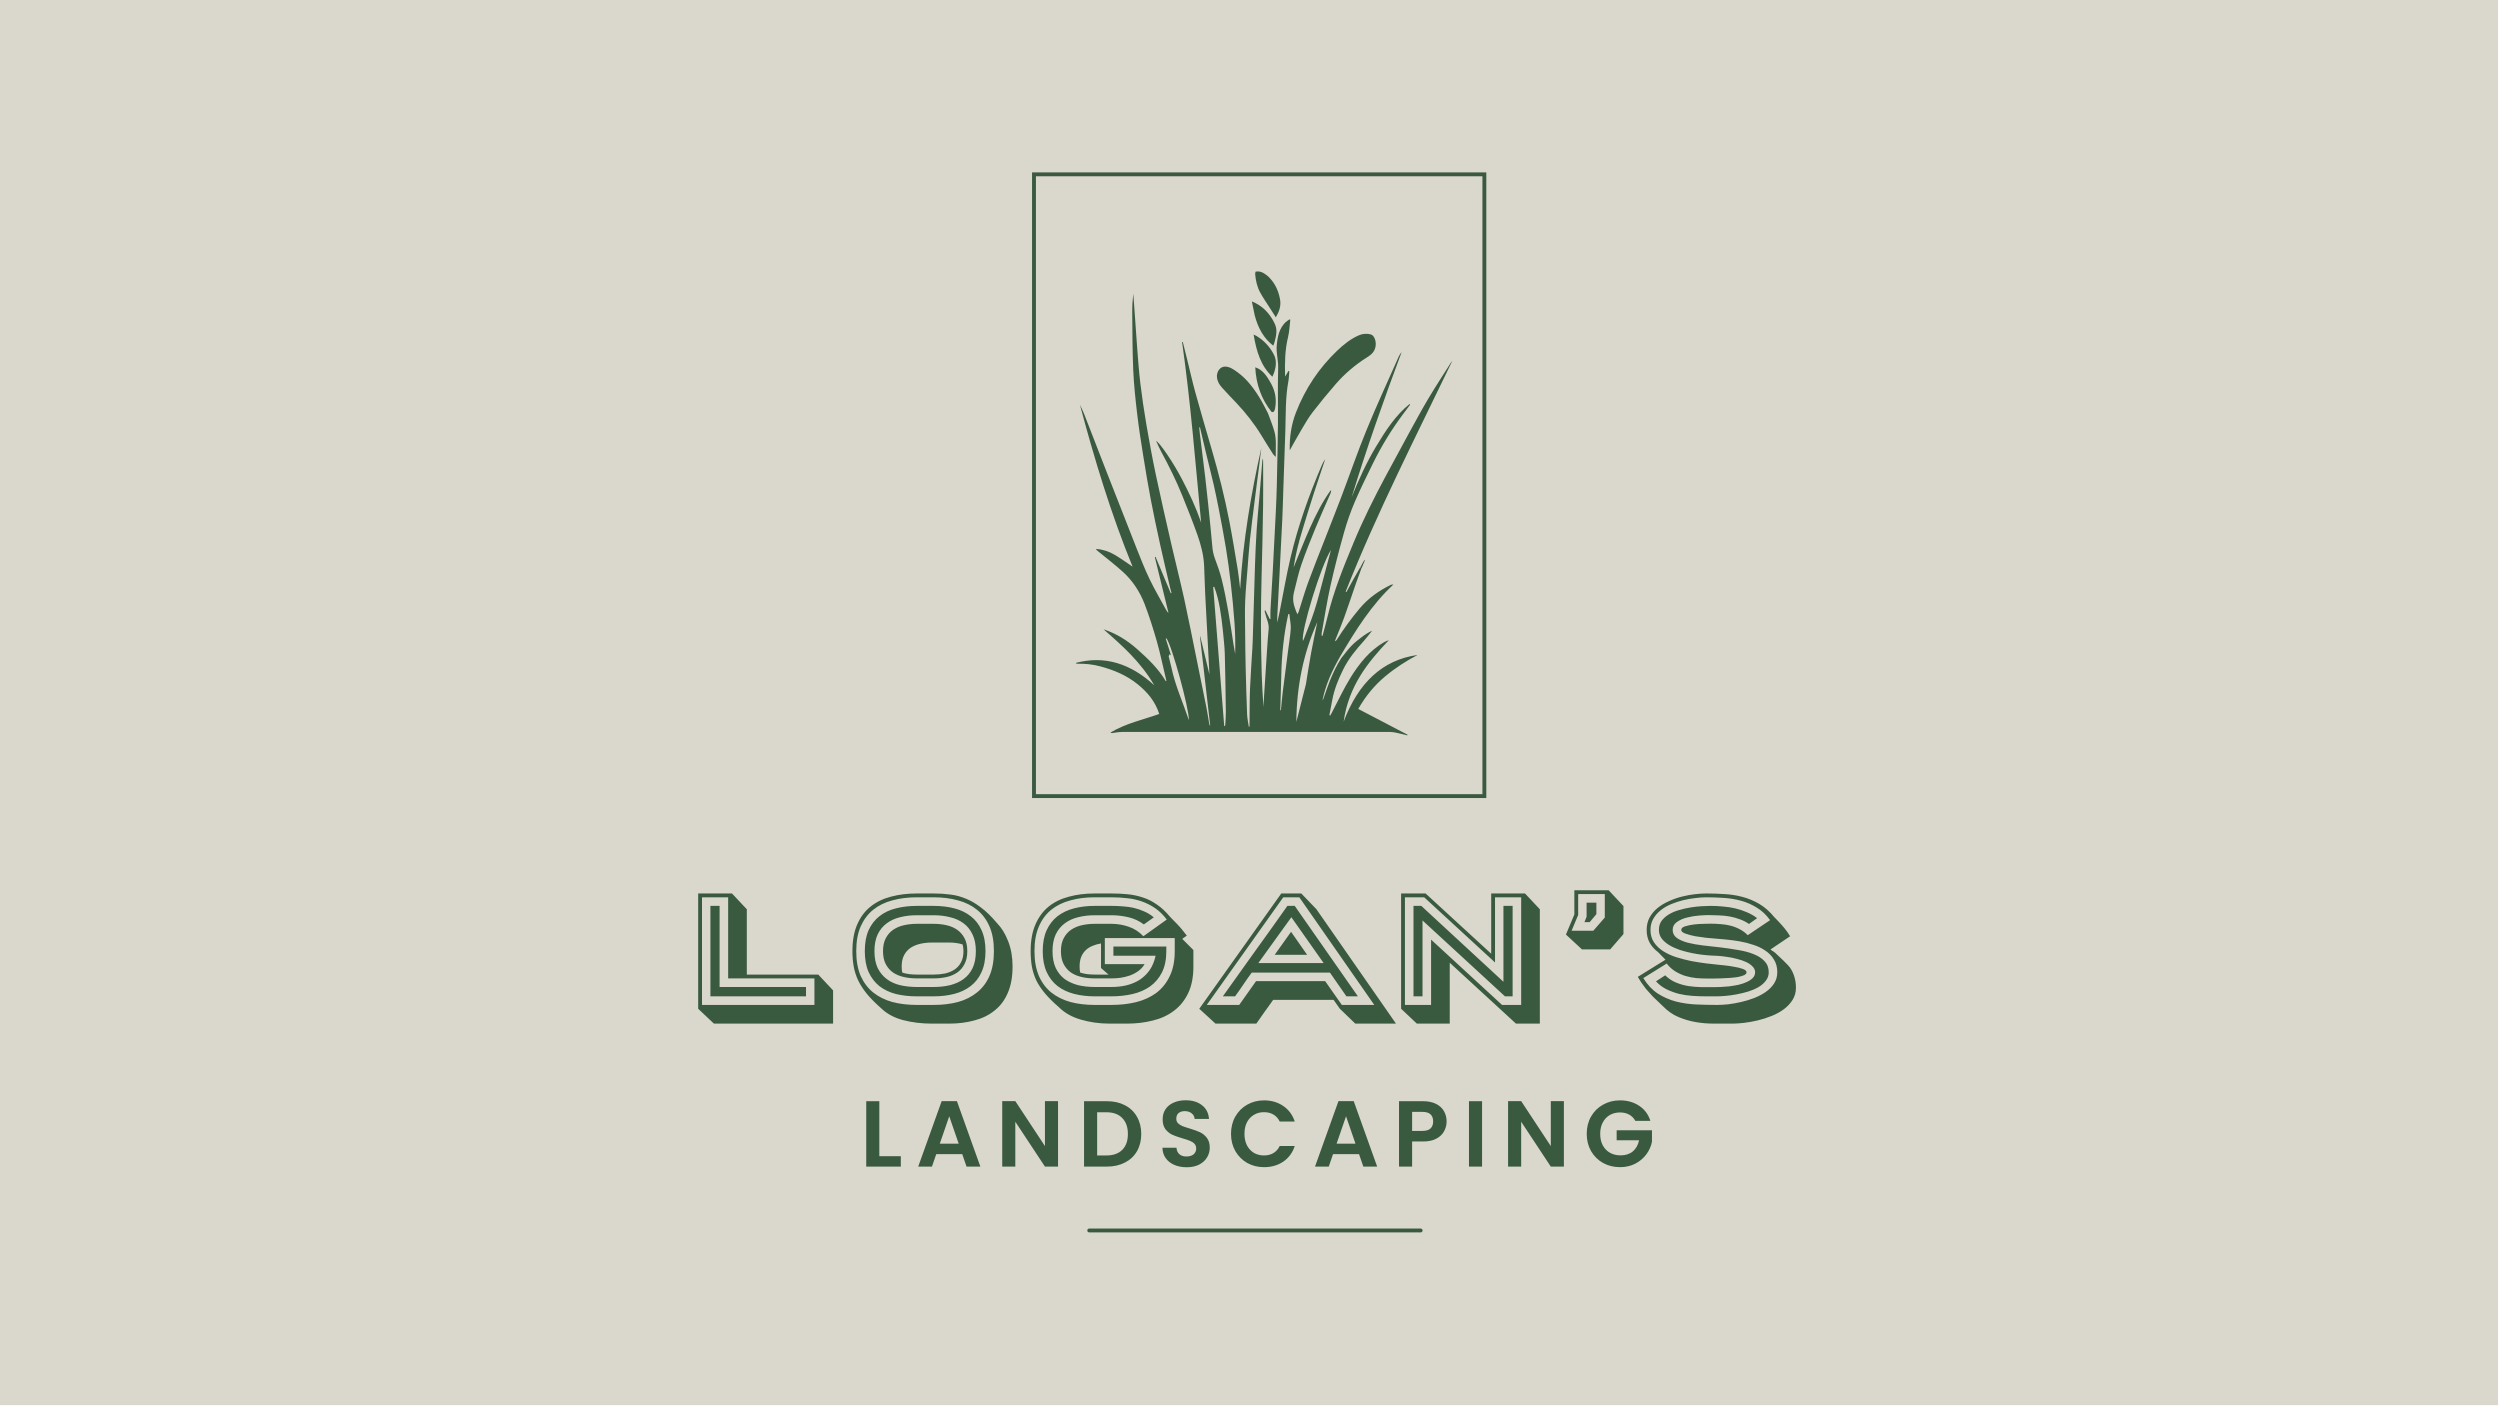 <svg width="645" height="363" viewBox="0 0 645 363" fill="none" xmlns="http://www.w3.org/2000/svg">
<rect width="644.5" height="362.531" fill="#DAD7CD"/>
<g clip-path="url(#clip0_1732_934)">
<path d="M183.286 233.719H185.654V254.643H207.951V257.056H183.286V233.719ZM181.116 259.271H210.122V252.428H187.864V231.504H181.116V259.271ZM180.129 230.515H188.851L192.679 234.589V251.439H211.108L214.936 255.513V264.096H184.194L180.129 260.26V230.515ZM240.88 254.643C242.406 254.643 243.827 254.485 245.142 254.169C246.484 253.825 247.641 253.298 248.615 252.586C249.615 251.848 250.391 250.899 250.943 249.738C251.496 248.552 251.772 247.101 251.772 245.387C251.772 243.7 251.482 242.263 250.904 241.076C250.351 239.889 249.588 238.94 248.615 238.228C247.641 237.49 246.484 236.963 245.142 236.646C243.827 236.303 242.406 236.132 240.88 236.132H236.539C234.987 236.132 233.54 236.303 232.198 236.646C230.882 236.963 229.738 237.49 228.765 238.228C227.791 238.94 227.015 239.889 226.436 241.076C225.884 242.263 225.607 243.7 225.607 245.387C225.607 247.101 225.884 248.552 226.436 249.738C227.015 250.899 227.791 251.848 228.765 252.586C229.738 253.325 230.882 253.852 232.198 254.169C233.54 254.485 234.987 254.643 236.539 254.643H240.88ZM236.539 252.428C235.355 252.428 234.237 252.309 233.184 252.072C232.132 251.835 231.211 251.452 230.422 250.925C229.633 250.371 229.001 249.646 228.528 248.75C228.054 247.853 227.817 246.732 227.817 245.387C227.817 244.069 228.054 242.961 228.528 242.065C229.001 241.168 229.633 240.443 230.422 239.889C231.238 239.336 232.172 238.94 233.224 238.702C234.276 238.466 235.381 238.347 236.539 238.347H240.88C242.037 238.347 243.142 238.466 244.195 238.702C245.247 238.94 246.168 239.336 246.957 239.889C247.747 240.443 248.378 241.168 248.852 242.065C249.325 242.961 249.562 244.069 249.562 245.387C249.562 246.706 249.325 247.813 248.852 248.71C248.404 249.607 247.786 250.332 246.997 250.886C246.207 251.439 245.287 251.835 244.234 252.072C243.182 252.309 242.064 252.428 240.88 252.428H236.539ZM223.121 245.387C223.121 243.252 223.45 241.445 224.108 239.969C224.792 238.492 225.726 237.292 226.91 236.369C228.12 235.419 229.541 234.748 231.172 234.352C232.829 233.93 234.618 233.719 236.539 233.719H240.88C242.8 233.719 244.576 233.93 246.207 234.352C247.839 234.773 249.246 235.446 250.43 236.369C251.64 237.292 252.574 238.492 253.232 239.969C253.916 241.445 254.258 243.252 254.258 245.387C254.258 247.523 253.916 249.33 253.232 250.806C252.574 252.283 251.64 253.483 250.43 254.406C249.246 255.328 247.839 256.001 246.207 256.423C244.576 256.845 242.8 257.056 240.88 257.056H236.539C234.618 257.056 232.829 256.858 231.172 256.462C229.541 256.041 228.12 255.368 226.91 254.446C225.726 253.496 224.792 252.283 224.108 250.806C223.45 249.33 223.121 247.523 223.121 245.387ZM220.911 245.387C220.911 247.892 221.293 250.029 222.056 251.795C222.845 253.536 223.924 254.959 225.292 256.067C226.686 257.175 228.331 257.992 230.225 258.519C232.145 259.021 234.25 259.271 236.539 259.271H240.88C243.169 259.271 245.26 259.021 247.155 258.519C249.049 257.992 250.68 257.175 252.048 256.067C253.443 254.959 254.521 253.536 255.284 251.795C256.047 250.029 256.429 247.892 256.429 245.387C256.429 242.883 256.047 240.76 255.284 239.019C254.521 237.252 253.443 235.815 252.048 234.708C250.68 233.6 249.049 232.796 247.155 232.295C245.26 231.767 243.169 231.504 240.88 231.504H236.539C234.25 231.504 232.145 231.767 230.225 232.295C228.331 232.796 226.686 233.6 225.292 234.708C223.924 235.815 222.845 237.252 222.056 239.019C221.293 240.76 220.911 242.883 220.911 245.387ZM219.925 245.387C219.925 242.698 220.333 240.417 221.148 238.544C221.964 236.646 223.108 235.103 224.581 233.916C226.055 232.73 227.804 231.873 229.83 231.346C231.882 230.792 234.118 230.515 236.539 230.515H240.88C242.406 230.515 243.84 230.608 245.181 230.792C246.55 230.95 247.891 231.306 249.207 231.86C250.522 232.388 251.825 233.152 253.114 234.154C254.429 235.13 255.784 236.448 257.178 238.109C258.362 239.296 259.336 240.865 260.099 242.817C260.862 244.768 261.243 246.943 261.243 249.343C261.243 252.006 260.835 254.274 260.02 256.146C259.231 258.018 258.099 259.535 256.626 260.695C255.179 261.882 253.443 262.739 251.417 263.266C249.417 263.82 247.22 264.096 244.826 264.096H240.485C237.802 264.096 235.302 263.793 232.987 263.187C230.672 262.58 228.765 261.539 227.265 260.062C225.765 258.744 224.542 257.504 223.595 256.344C222.648 255.157 221.898 253.984 221.345 252.824C220.819 251.663 220.451 250.477 220.24 249.264C220.03 248.051 219.925 246.759 219.925 245.387ZM240.88 251.439C241.906 251.439 242.879 251.347 243.8 251.163C244.747 250.952 245.576 250.609 246.286 250.134C246.997 249.66 247.549 249.039 247.944 248.275C248.365 247.484 248.575 246.521 248.575 245.387C248.575 244.755 248.496 244.175 248.339 243.647C247.26 243.33 246.089 243.172 244.826 243.172H240.485C239.433 243.172 238.433 243.278 237.486 243.488C236.539 243.699 235.697 244.043 234.96 244.517C234.25 244.992 233.684 245.625 233.263 246.416C232.842 247.207 232.632 248.183 232.632 249.343C232.632 249.976 232.685 250.503 232.79 250.925C233.342 251.11 233.934 251.241 234.566 251.321C235.197 251.399 235.855 251.439 236.539 251.439H240.88ZM295.109 238.505C293.925 237.609 292.597 236.989 291.124 236.646C289.677 236.303 288.217 236.132 286.743 236.132H282.442C280.916 236.132 279.482 236.303 278.14 236.646C276.825 236.963 275.68 237.49 274.707 238.228C273.733 238.94 272.957 239.889 272.379 241.076C271.826 242.263 271.549 243.7 271.549 245.387C271.549 247.101 271.826 248.552 272.379 249.738C272.931 250.899 273.694 251.848 274.667 252.586C275.667 253.298 276.825 253.825 278.14 254.169C279.456 254.485 280.889 254.643 282.442 254.643H286.743C288.112 254.643 289.414 254.498 290.65 254.208C291.913 253.892 293.044 253.417 294.044 252.784C295.043 252.125 295.899 251.294 296.609 250.292C297.32 249.264 297.833 248.024 298.148 246.574H287.256V244.201H300.911V245.387C300.911 247.576 300.529 249.422 299.766 250.925C299.003 252.402 297.977 253.601 296.688 254.524C295.399 255.421 293.9 256.067 292.189 256.462C290.479 256.858 288.664 257.056 286.743 257.056H282.442C280.521 257.056 278.745 256.845 277.114 256.423C275.483 256.001 274.063 255.328 272.852 254.406C271.668 253.483 270.734 252.283 270.05 250.806C269.366 249.33 269.024 247.523 269.024 245.387C269.024 243.252 269.366 241.445 270.05 239.969C270.734 238.492 271.668 237.292 272.852 236.369C274.063 235.446 275.483 234.773 277.114 234.352C278.745 233.93 280.521 233.719 282.442 233.719H286.743C287.717 233.719 288.69 233.758 289.663 233.838C290.637 233.891 291.584 234.022 292.505 234.233C293.426 234.444 294.32 234.748 295.189 235.143C296.083 235.512 296.912 236.026 297.675 236.686L295.109 238.505ZM301.029 237.239C300.108 236.026 299.108 235.05 298.03 234.312C296.951 233.574 295.807 232.993 294.596 232.572C293.412 232.15 292.163 231.873 290.847 231.742C289.532 231.583 288.164 231.504 286.743 231.504H282.442C280.153 231.504 278.061 231.767 276.167 232.295C274.273 232.796 272.628 233.6 271.234 234.708C269.866 235.815 268.8 237.252 268.038 239.019C267.274 240.76 266.893 242.883 266.893 245.387C266.893 247.892 267.274 250.029 268.038 251.795C268.8 253.536 269.866 254.959 271.234 256.067C272.628 257.175 274.273 257.992 276.167 258.519C278.061 259.021 280.153 259.271 282.442 259.271H286.743C289.006 259.271 291.124 259.033 293.097 258.559C295.096 258.058 296.833 257.267 298.306 256.185C299.779 255.078 300.937 253.641 301.779 251.874C302.647 250.107 303.081 247.945 303.081 245.387V242.025H285.046V248.75H295.307C294.886 249.461 294.347 250.055 293.689 250.529C293.031 251.004 292.308 251.387 291.518 251.676C290.756 251.94 289.953 252.138 289.111 252.27C288.295 252.375 287.506 252.428 286.743 252.428H282.442C281.258 252.428 280.14 252.309 279.087 252.072C278.035 251.835 277.114 251.452 276.325 250.925C275.535 250.371 274.904 249.646 274.43 248.75C273.957 247.853 273.72 246.732 273.72 245.387C273.72 244.069 273.957 242.961 274.43 242.065C274.904 241.168 275.535 240.443 276.325 239.889C277.141 239.336 278.074 238.94 279.127 238.702C280.179 238.466 281.284 238.347 282.442 238.347H286.743C288.295 238.347 289.782 238.597 291.203 239.098C292.623 239.573 293.886 240.391 294.991 241.55L301.029 237.239ZM273.207 259.864C271.734 258.599 270.524 257.399 269.576 256.265C268.629 255.131 267.88 253.997 267.327 252.863C266.801 251.703 266.432 250.529 266.222 249.343C266.012 248.13 265.907 246.812 265.907 245.387C265.907 242.698 266.314 240.417 267.13 238.544C267.945 236.646 269.076 235.103 270.524 233.916C271.997 232.73 273.746 231.873 275.772 231.346C277.798 230.792 280.022 230.515 282.442 230.515H286.743C288.19 230.515 289.585 230.581 290.927 230.713C292.268 230.844 293.571 231.121 294.833 231.543C296.096 231.939 297.306 232.546 298.464 233.363C299.648 234.154 300.792 235.222 301.897 236.567C302.686 237.358 303.331 238.017 303.831 238.544C304.331 239.072 304.725 239.52 305.015 239.889C305.33 240.258 305.567 240.562 305.725 240.799C305.909 241.01 306.067 241.208 306.199 241.392L305.015 242.223L307.896 245.11V249.343C307.896 252.059 307.449 254.353 306.554 256.226C305.659 258.098 304.436 259.614 302.884 260.774C301.332 261.961 299.503 262.804 297.398 263.305C295.32 263.833 293.083 264.096 290.69 264.096H286.388C283.704 264.096 281.205 263.754 278.89 263.068C276.575 262.409 274.681 261.341 273.207 259.864ZM284.06 243.41C283.271 243.541 282.534 243.752 281.85 244.043C281.192 244.306 280.613 244.675 280.113 245.15C279.614 245.625 279.219 246.218 278.929 246.93C278.667 247.616 278.535 248.42 278.535 249.343C278.535 249.976 278.587 250.503 278.692 250.925C279.245 251.11 279.837 251.241 280.469 251.321C281.1 251.399 281.758 251.439 282.442 251.439H285.993L284.06 249.738V243.41ZM341.499 248.473L333.172 236.646L324.648 248.473H341.499ZM337.237 246.336H328.871L333.094 240.404L337.237 246.336ZM347.38 257.056L343.117 250.925H322.951C322.215 251.927 321.491 252.955 320.781 254.01C320.097 255.039 319.387 256.054 318.65 257.056H315.493C318.281 253.127 321.057 249.237 323.82 245.387C326.608 241.538 329.384 237.648 332.147 233.719H334.041L350.339 257.056H347.38ZM331.081 231.504L311.349 259.271H319.716L324.057 253.14H341.894L346.196 259.271H354.562L335.225 231.504H331.081ZM339.644 234.589L360.166 264.096H349.668L345.683 260.26L344.065 257.965H328.476C328.161 258.44 327.806 258.941 327.411 259.468C327.042 259.996 326.661 260.524 326.266 261.051C325.898 261.605 325.529 262.132 325.162 262.633C324.793 263.161 324.451 263.649 324.135 264.096H313.599L309.415 260.26L330.568 230.515H335.738L339.644 234.589ZM367.01 237.477V257.056H364.681V233.719H366.694L387.886 253.298V233.719H390.254V257.056H388.281L367.01 237.477ZM392.463 231.504H385.715V248.315L367.443 231.504H362.471V259.271H369.22V242.421L387.531 259.271H392.463V231.504ZM361.484 260.26V230.515H367.799L384.729 246.06V230.515H393.451L397.278 234.589V264.096H391.122L374.034 248.393V264.096H365.549L361.484 260.26ZM408.788 237.912L409.341 236.528V232.888H411.866V235.855L410.13 237.912H408.788ZM411.077 240.127L414.037 236.725V230.673H407.17V236.053L405.473 240.127H411.077ZM404.013 241.115L406.183 235.934V229.685H415.023L418.852 233.758V240.997L415.418 244.952H408.157L404.013 241.115ZM429.614 251.637C430.456 252.455 431.39 253.074 432.416 253.496C433.442 253.918 434.507 254.221 435.613 254.406C436.717 254.564 437.849 254.657 439.006 254.682C440.164 254.682 441.282 254.682 442.361 254.682C442.756 254.682 443.281 254.67 443.94 254.643C444.623 254.617 445.347 254.564 446.11 254.485C446.899 254.379 447.688 254.247 448.478 254.089C449.267 253.905 449.977 253.667 450.609 253.378C451.266 253.087 451.793 252.744 452.187 252.349C452.608 251.927 452.819 251.426 452.819 250.846C452.819 250.265 452.595 249.765 452.148 249.343C451.727 248.895 451.174 248.512 450.49 248.196C449.806 247.88 449.03 247.616 448.162 247.405C447.32 247.167 446.478 246.996 445.636 246.89C444.794 246.759 444.005 246.666 443.269 246.613C442.558 246.561 441.98 246.535 441.532 246.535H441.572C440.94 246.508 440.164 246.442 439.243 246.336C438.323 246.231 437.362 246.073 436.362 245.862C435.362 245.651 434.363 245.387 433.363 245.071C432.364 244.728 431.469 244.32 430.68 243.845C429.891 243.37 429.246 242.817 428.746 242.184C428.246 241.524 427.996 240.773 427.996 239.929C427.996 239.006 428.233 238.215 428.707 237.556C429.206 236.897 429.838 236.343 430.601 235.894C431.39 235.419 432.271 235.05 433.245 234.787C434.218 234.497 435.205 234.273 436.204 234.114C437.204 233.956 438.152 233.851 439.046 233.798C439.966 233.745 440.743 233.719 441.374 233.719C442.4 233.719 443.44 233.772 444.492 233.877C445.571 233.956 446.623 234.114 447.649 234.352C448.675 234.589 449.675 234.919 450.648 235.341C451.622 235.736 452.516 236.251 453.332 236.883L451.24 238.386C450.477 237.859 449.675 237.45 448.833 237.16C447.991 236.844 447.123 236.606 446.228 236.448C445.334 236.29 444.426 236.198 443.505 236.171C442.585 236.118 441.69 236.092 440.822 236.092C440.217 236.092 439.388 236.132 438.335 236.211C437.31 236.29 436.283 236.461 435.257 236.725C434.258 236.963 433.389 237.345 432.653 237.872C431.916 238.373 431.548 239.059 431.548 239.929C431.548 240.773 431.903 241.458 432.613 241.986C433.324 242.487 434.258 242.895 435.415 243.212C436.573 243.502 437.888 243.74 439.361 243.924C440.861 244.082 442.387 244.253 443.94 244.438C445.491 244.622 447.004 244.847 448.478 245.11C449.977 245.348 451.306 245.704 452.463 246.178C453.621 246.627 454.555 247.234 455.265 247.998C455.976 248.737 456.331 249.685 456.331 250.846C456.331 251.663 456.081 252.389 455.581 253.021C455.108 253.654 454.476 254.208 453.687 254.682C452.897 255.131 452.003 255.513 451.003 255.83C450.029 256.12 449.043 256.357 448.044 256.542C447.07 256.726 446.136 256.858 445.242 256.937C444.347 257.016 443.611 257.056 443.032 257.056H440.072C438.993 257.056 437.862 257.016 436.678 256.937C435.494 256.858 434.337 256.687 433.206 256.423C432.074 256.133 430.995 255.738 429.969 255.236C428.943 254.735 428.036 254.05 427.247 253.179L429.614 251.637ZM423.971 252.349C425.023 254.063 426.273 255.395 427.72 256.344C429.167 257.267 430.732 257.952 432.416 258.401C434.1 258.822 435.836 259.073 437.625 259.152C439.441 259.232 441.243 259.271 443.032 259.271C443.821 259.271 444.755 259.218 445.834 259.113C446.912 258.981 448.03 258.783 449.188 258.519C450.346 258.256 451.477 257.913 452.582 257.491C453.713 257.043 454.713 256.515 455.581 255.909C456.476 255.276 457.186 254.551 457.712 253.733C458.265 252.89 458.541 251.927 458.541 250.846C458.541 249.554 458.251 248.46 457.672 247.563C457.12 246.64 456.383 245.875 455.463 245.269C454.568 244.636 453.529 244.135 452.345 243.766C451.188 243.37 449.99 243.067 448.754 242.856C447.517 242.645 446.307 242.487 445.124 242.381C443.94 242.276 442.887 242.184 441.966 242.104C441.65 242.078 441.045 242.025 440.151 241.946C439.256 241.841 438.335 241.709 437.388 241.55C436.441 241.366 435.599 241.142 434.862 240.878C434.126 240.615 433.758 240.298 433.758 239.929C433.758 239.507 434.1 239.19 434.784 238.979C435.468 238.769 436.244 238.61 437.112 238.505C438.006 238.4 438.862 238.347 439.677 238.347C440.519 238.32 441.085 238.308 441.374 238.308C442.216 238.308 443.071 238.347 443.94 238.426C444.807 238.478 445.649 238.61 446.465 238.821C447.307 239.032 448.096 239.336 448.833 239.731C449.596 240.127 450.293 240.641 450.924 241.274L456.686 237.398C455.687 236.026 454.555 234.958 453.292 234.194C452.03 233.403 450.688 232.809 449.267 232.413C447.846 232.018 446.36 231.767 444.807 231.662C443.281 231.557 441.743 231.504 440.19 231.504C439.375 231.504 438.441 231.57 437.388 231.701C436.362 231.807 435.31 231.992 434.231 232.255C433.179 232.519 432.14 232.862 431.114 233.284C430.114 233.706 429.22 234.233 428.43 234.866C427.641 235.499 427.01 236.237 426.536 237.081C426.063 237.898 425.826 238.848 425.826 239.929C425.826 241.168 426.128 242.237 426.733 243.133C427.338 244.029 428.141 244.794 429.14 245.427C430.14 246.06 431.271 246.574 432.535 246.97C433.797 247.365 435.073 247.695 436.362 247.958C437.678 248.196 438.941 248.393 440.151 248.552C441.387 248.684 442.466 248.802 443.387 248.908C443.65 248.934 444.163 248.987 444.926 249.066C445.715 249.145 446.531 249.264 447.373 249.422C448.215 249.554 448.964 249.738 449.622 249.976C450.28 250.213 450.609 250.503 450.609 250.846C450.609 251.136 450.398 251.387 449.977 251.598C449.557 251.782 449.017 251.94 448.359 252.072C447.702 252.178 446.978 252.256 446.189 252.309C445.4 252.362 444.623 252.402 443.86 252.428C443.124 252.455 442.453 252.468 441.848 252.468C441.269 252.468 440.861 252.468 440.625 252.468C439.625 252.468 438.638 252.428 437.664 252.349C436.691 252.244 435.744 252.059 434.823 251.795C433.902 251.505 433.034 251.11 432.218 250.609C431.403 250.107 430.667 249.435 430.009 248.591L423.971 252.349ZM429.693 247.603L427.799 245.664C426.878 244.979 426.154 244.175 425.628 243.252C425.102 242.302 424.839 241.195 424.839 239.929C424.839 238.716 425.089 237.648 425.589 236.725C426.115 235.776 426.799 234.958 427.641 234.273C428.483 233.587 429.443 233.007 430.521 232.532C431.6 232.031 432.705 231.636 433.836 231.346C434.968 231.055 436.086 230.844 437.191 230.713C438.296 230.581 439.295 230.515 440.19 230.515C441.743 230.515 443.308 230.568 444.887 230.673C446.465 230.752 448.004 230.99 449.504 231.385C451.03 231.781 452.49 232.388 453.884 233.205C455.279 234.022 456.581 235.169 457.791 236.646C458.607 237.463 459.251 238.149 459.725 238.702C460.198 239.23 460.567 239.678 460.83 240.047C461.119 240.416 461.329 240.72 461.461 240.957C461.593 241.168 461.724 241.366 461.856 241.55L456.805 244.952C456.936 245.084 457.081 245.203 457.238 245.308C457.423 245.387 457.672 245.559 457.989 245.823C458.304 246.086 458.712 246.469 459.212 246.97C459.738 247.444 460.435 248.13 461.304 249.026C461.935 249.686 462.435 250.529 462.803 251.558C463.171 252.586 463.355 253.667 463.355 254.801C463.355 255.988 463.066 257.043 462.488 257.965C461.908 258.888 461.158 259.693 460.238 260.378C459.317 261.064 458.265 261.644 457.081 262.119C455.897 262.593 454.699 262.976 453.49 263.266C452.279 263.556 451.095 263.767 449.938 263.899C448.806 264.031 447.82 264.096 446.978 264.096C445.426 264.096 443.847 264.096 442.242 264.096C440.637 264.096 439.059 263.965 437.507 263.701C435.981 263.438 434.495 263.003 433.047 262.396C431.6 261.789 430.272 260.866 429.061 259.627C428.036 258.678 427.167 257.847 426.457 257.135C425.773 256.396 425.181 255.738 424.681 255.157C424.208 254.551 423.8 253.997 423.458 253.496C423.142 252.995 422.839 252.507 422.55 252.033L429.693 247.603Z" fill="#3A5A40"/>
<path d="M226.866 298.3H232.412V300.983H223.489V284.111H226.866V298.3ZM248.257 297.768H241.552L240.443 300.983H236.898L242.951 284.087H246.882L252.935 300.983H249.366L248.257 297.768ZM247.34 295.061L244.904 288.002L242.469 295.061H247.34ZM272.972 300.983H269.595L261.951 289.405V300.983H258.574V284.087H261.951L269.595 295.689V284.087H272.972V300.983ZM285.57 284.111C287.338 284.111 288.89 284.458 290.224 285.15C291.574 285.843 292.612 286.833 293.335 288.123C294.074 289.396 294.444 290.879 294.444 292.571C294.444 294.263 294.074 295.747 293.335 297.019C292.612 298.276 291.574 299.251 290.224 299.943C288.89 300.636 287.338 300.983 285.57 300.983H279.685V284.111H285.57ZM285.449 298.107C287.217 298.107 288.584 297.623 289.548 296.656C290.513 295.689 290.996 294.327 290.996 292.571C290.996 290.815 290.513 289.444 289.548 288.462C288.584 287.462 287.217 286.963 285.449 286.963H283.061V298.107H285.449ZM306.16 301.152C304.987 301.152 303.925 300.95 302.976 300.548C302.044 300.146 301.305 299.565 300.758 298.807C300.212 298.05 299.93 297.155 299.914 296.124H303.532C303.58 296.817 303.821 297.366 304.255 297.768C304.705 298.17 305.316 298.372 306.088 298.372C306.875 298.372 307.495 298.188 307.945 297.816C308.395 297.43 308.62 296.931 308.62 296.317C308.62 295.819 308.467 295.408 308.161 295.085C307.857 294.762 307.47 294.513 307.004 294.336C306.554 294.142 305.927 293.934 305.123 293.707C304.03 293.384 303.137 293.07 302.446 292.764C301.771 292.441 301.184 291.966 300.686 291.338C300.203 290.694 299.962 289.84 299.962 288.776C299.962 287.776 300.212 286.906 300.71 286.165C301.208 285.425 301.908 284.86 302.808 284.473C303.708 284.071 304.737 283.869 305.894 283.869C307.631 283.869 309.038 284.295 310.115 285.15C311.209 285.988 311.811 287.165 311.924 288.679H308.21C308.178 288.099 307.929 287.625 307.463 287.253C307.013 286.866 306.41 286.673 305.653 286.673C304.995 286.673 304.464 286.842 304.062 287.18C303.676 287.519 303.483 288.012 303.483 288.656C303.483 289.106 303.628 289.486 303.917 289.792C304.223 290.081 304.592 290.323 305.027 290.516C305.477 290.694 306.104 290.903 306.907 291.145C308.001 291.468 308.893 291.789 309.584 292.112C310.276 292.435 310.871 292.918 311.369 293.562C311.868 294.206 312.117 295.052 312.117 296.1C312.117 297.004 311.884 297.841 311.418 298.614C310.951 299.387 310.268 300.008 309.368 300.475C308.467 300.926 307.398 301.152 306.16 301.152ZM317.601 292.523C317.601 290.864 317.971 289.38 318.71 288.075C319.466 286.755 320.486 285.73 321.773 285.006C323.075 284.264 324.53 283.893 326.138 283.893C328.019 283.893 329.667 284.377 331.082 285.344C332.496 286.31 333.485 287.649 334.048 289.356H330.165C329.779 288.55 329.233 287.945 328.525 287.543C327.834 287.141 327.03 286.939 326.114 286.939C325.133 286.939 324.256 287.172 323.485 287.64C322.729 288.09 322.134 288.736 321.7 289.573C321.282 290.411 321.073 291.396 321.073 292.523C321.073 293.635 321.282 294.617 321.7 295.472C322.134 296.309 322.729 296.961 323.485 297.43C324.256 297.88 325.133 298.107 326.114 298.107C327.03 298.107 327.834 297.904 328.525 297.502C329.233 297.082 329.779 296.471 330.165 295.665H334.048C333.485 297.39 332.496 298.735 331.082 299.702C329.683 300.654 328.035 301.128 326.138 301.128C324.53 301.128 323.075 300.765 321.773 300.04C320.486 299.3 319.466 298.276 318.71 296.971C317.971 295.665 317.601 294.182 317.601 292.523ZM350.63 297.768H343.925L342.817 300.983H339.271L345.325 284.087H349.256L355.309 300.983H351.739L350.63 297.768ZM349.713 295.061L347.278 288.002L344.842 295.061H349.713ZM373.223 289.332C373.223 290.235 373.006 291.081 372.572 291.87C372.154 292.659 371.486 293.296 370.57 293.78C369.67 294.263 368.528 294.505 367.145 294.505H364.324V300.983H360.948V284.111H367.145C368.448 284.111 369.557 284.337 370.474 284.787C371.39 285.238 372.074 285.86 372.524 286.649C372.99 287.438 373.223 288.332 373.223 289.332ZM367.001 291.773C367.933 291.773 368.625 291.564 369.075 291.145C369.525 290.71 369.75 290.106 369.75 289.332C369.75 287.688 368.834 286.866 367.001 286.866H364.324V291.773H367.001ZM382.373 284.111V300.983H378.996V284.111H382.373ZM403.483 300.983H400.107L392.462 289.405V300.983H389.085V284.087H392.462L400.107 295.689V284.087H403.483V300.983ZM421.917 289.187C421.531 288.477 421 287.939 420.325 287.567C419.65 287.196 418.861 287.012 417.961 287.012C416.964 287.012 416.081 287.238 415.309 287.688C414.537 288.139 413.934 288.785 413.5 289.622C413.066 290.459 412.849 291.426 412.849 292.523C412.849 293.65 413.066 294.634 413.5 295.472C413.95 296.309 414.568 296.955 415.357 297.406C416.144 297.856 417.061 298.082 418.107 298.082C419.391 298.082 420.446 297.744 421.266 297.067C422.086 296.375 422.623 295.415 422.882 294.191H417.094V291.604H426.21V294.553C425.984 295.729 425.501 296.817 424.762 297.816C424.021 298.816 423.066 299.621 421.892 300.234C420.735 300.829 419.433 301.128 417.986 301.128C416.361 301.128 414.89 300.765 413.573 300.04C412.27 299.3 411.24 298.276 410.485 296.971C409.745 295.665 409.376 294.182 409.376 292.523C409.376 290.864 409.745 289.38 410.485 288.075C411.24 286.755 412.27 285.73 413.573 285.006C414.89 284.264 416.353 283.893 417.961 283.893C419.858 283.893 421.507 284.362 422.905 285.295C424.305 286.214 425.269 287.51 425.8 289.187H421.917Z" fill="#3A5A40"/>
<path d="M281.021 317.463H366.525" stroke="#3A5A40" stroke-linecap="round"/>
<mask id="mask0_1732_934" style="mask-type:luminance" maskUnits="userSpaceOnUse" x="272" y="65" width="107" height="127">
<path d="M378.209 65.855H272.25V191.11H378.209V65.855Z" fill="white"/>
</mask>
<g mask="url(#mask0_1732_934)">
<path d="M346.055 169.789C346.92 168.727 347.735 167.594 348.664 166.626C349.483 165.775 350.412 165.07 351.327 164.369C352.174 163.719 353.069 163.159 354.017 162.707C353.328 163.566 352.672 164.47 351.944 165.277C349.904 167.534 347.948 169.882 346.52 172.771C345.29 175.26 344.225 177.853 343.701 180.721C343.471 181.986 343.222 183.245 342.981 184.506C343.051 184.545 343.12 184.583 343.19 184.621C343.321 184.389 343.46 184.162 343.584 183.925C345.191 180.881 346.653 177.705 348.438 174.82C350.735 171.103 353.438 167.823 356.97 165.756C357.395 165.508 357.844 165.315 358.315 165.169C352.861 170.903 347.943 177.033 346.655 186.187C350.433 176.204 356.657 170.245 365.736 168.983C362.791 170.517 359.97 172.334 357.32 174.556C354.614 176.824 352.325 179.573 350.432 182.909C354.701 185.139 358.927 187.349 363.155 189.558C363.136 189.616 363.118 189.674 363.1 189.732C362.213 189.516 361.328 189.276 360.437 189.089C359.844 188.965 359.239 188.84 358.64 188.84C335.586 188.829 312.531 188.831 289.478 188.847C288.621 188.847 287.767 189.038 286.91 189.13C286.779 189.144 286.642 189.101 286.5 189.002C290.488 186.602 294.858 185.715 299.082 184.202C298.015 180.878 296.015 178.587 293.622 176.625C290.649 174.191 287.352 172.862 283.901 171.93C281.913 171.392 279.905 171.193 277.873 171.248C277.76 171.251 277.645 171.172 277.558 171.029C285.059 169.038 291.743 171.237 297.802 176.808C294.324 170.815 289.553 166.567 284.716 162.369C287.913 163.405 290.811 165.175 293.468 167.545C296.156 169.943 298.791 172.408 300.774 175.739C300.828 175.712 300.88 175.685 300.934 175.659C300.842 175.274 300.753 174.888 300.661 174.503C299.938 171.489 299.313 168.432 298.466 165.469C297.541 162.235 296.523 159.025 295.338 155.919C294.058 152.563 292.126 149.721 289.674 147.508C287.584 145.62 285.367 143.933 283.207 142.156C283.034 142.014 282.875 141.849 282.736 141.611C284.445 141.734 286.081 142.241 287.603 143.145C289.106 144.038 290.547 145.085 292.205 146.192C286.651 132.642 282.419 118.645 278.619 104.421C278.989 105.23 279.396 106.019 279.723 106.854C281.642 111.768 283.536 116.699 285.453 121.615C288.036 128.233 290.616 134.852 293.231 141.452C294.294 144.132 295.349 146.827 296.581 149.392C297.873 152.075 299.372 154.612 300.782 157.213C300.968 157.555 301.165 157.89 301.472 158.137C300.296 153.338 299.12 148.541 297.944 143.742C298.008 143.717 298.071 143.692 298.136 143.668C299.443 146.802 300.75 149.936 302.058 153.069C302.118 153.041 302.178 153.014 302.241 152.986C302.11 152.476 301.967 151.967 301.846 151.453C300.992 147.777 300.11 144.112 299.299 140.419C298.457 136.585 297.637 132.743 296.901 128.878C296.193 125.162 295.568 121.423 294.97 117.678C294.394 114.074 293.821 110.465 293.394 106.833C292.953 103.103 292.55 99.351 292.381 95.594C292.16 90.624 292.168 85.638 292.115 80.66C292.099 79.027 292.205 77.395 292.387 75.755C292.451 76.628 292.519 77.499 292.58 78.372C292.847 82.126 293.09 85.882 293.382 89.632C293.625 92.753 293.844 95.883 294.218 98.981C294.643 102.503 295.161 106.012 295.758 109.495C296.503 113.842 297.294 118.18 298.203 122.479C299.5 128.605 300.901 134.7 302.296 140.795C303.342 145.365 304.513 149.895 305.517 154.479C306.653 159.662 307.668 164.883 308.731 170.091C309.584 174.266 310.44 178.439 311.271 182.619C311.547 184.003 311.748 185.407 311.989 186.8C312.016 186.962 312.074 187.116 312.237 187.244C311.353 179.568 310.469 171.891 309.587 164.215C309.615 164.212 309.642 164.208 309.67 164.206C310.464 167.505 311.26 170.803 312.036 174.021C311.914 171.655 311.789 169.212 311.658 166.771C311.421 162.299 311.165 157.829 310.944 153.358C310.824 150.9 310.776 148.436 310.663 145.977C310.535 143.198 309.843 140.568 308.954 138.048C307.742 134.615 306.395 131.254 305.042 127.898C303.444 123.938 301.565 120.169 299.564 116.488C299.085 115.608 298.697 114.654 298.272 113.75C299.266 114.308 302.535 119.027 304.938 123.614C306.812 127.19 308.537 130.867 309.892 134.815C308.395 119.261 307.175 103.685 304.978 88.258C305.038 88.243 305.101 88.228 305.161 88.214C305.517 89.641 305.875 91.069 306.227 92.499C306.961 95.466 307.626 98.458 308.437 101.394C309.797 106.314 311.236 111.202 312.662 116.095C314.421 122.127 315.966 128.241 317.17 134.469C317.98 138.659 318.661 142.885 319.361 147.104C319.613 148.629 319.746 150.18 319.962 151.956C320.706 139.429 322.77 127.43 325.425 115.553C325.27 116.832 325.122 118.112 324.959 119.387C324.532 122.739 324.09 126.088 323.672 129.441C323.261 132.719 322.834 135.994 322.483 139.281C322.219 141.769 322.056 144.274 321.86 146.773C321.643 149.56 321.369 152.346 321.254 155.141C321.152 157.603 321.218 160.075 321.24 162.543C321.269 165.77 321.301 168.996 321.379 172.221C321.475 176.259 321.592 180.297 321.754 184.33C321.797 185.385 322.04 186.426 322.189 187.473C322.253 187.473 322.315 187.475 322.379 187.475C322.379 187.223 322.377 186.97 322.379 186.718C322.416 183.699 322.387 180.677 322.505 177.665C322.648 174.092 322.929 170.526 323.128 166.955C323.208 165.521 323.237 164.082 323.282 162.645C323.451 157.04 323.599 151.434 323.789 145.83C323.893 142.769 324.021 139.708 324.218 136.655C324.406 133.763 324.707 130.882 324.947 127.996C325.187 125.08 325.416 122.162 325.648 119.245C325.674 118.915 325.701 118.586 325.834 118.26C325.85 118.451 325.88 118.642 325.88 118.833C325.886 122.666 325.935 126.5 325.878 130.331C325.788 136.468 325.657 142.604 325.489 148.737C325.259 157.186 325.275 165.634 325.526 174.081C325.608 176.856 325.79 179.626 325.986 182.399C326.035 181.396 326.075 180.393 326.14 179.392C326.388 175.473 326.637 171.555 326.901 167.638C327.019 165.865 327.145 164.091 327.311 162.323C327.449 160.862 326.749 159.693 326.461 158.382C326.402 158.115 326.323 157.855 326.256 157.592C326.323 157.545 326.391 157.5 326.461 157.455C326.838 158.209 327.218 158.963 327.596 159.717C327.657 159.713 327.717 159.711 327.779 159.707C327.779 158.917 327.743 158.122 327.786 157.335C327.969 154.017 328.193 150.7 328.372 147.382C328.646 142.297 328.906 137.209 329.154 132.123C329.266 129.826 329.366 127.527 329.419 125.226C329.537 119.937 329.656 114.649 329.709 109.357C329.756 104.546 329.622 99.73 329.766 94.924C329.824 92.945 329.218 91.097 329.395 89.123C329.603 86.788 330.083 84.661 331.674 83.135C331.985 82.836 332.36 82.639 332.706 82.394C332.768 82.428 332.832 82.461 332.894 82.496C332.713 83.977 332.671 85.507 332.325 86.927C331.519 90.213 331.451 93.553 331.552 97.169C331.895 96.593 332.167 96.135 332.439 95.678C332.508 95.734 332.58 95.789 332.649 95.846C332.563 96.725 332.541 97.62 332.382 98.478C331.621 102.627 331.754 106.85 331.621 111.052C331.453 116.32 331.258 121.586 331.077 126.852C330.995 129.211 330.945 131.572 330.834 133.927C330.606 138.795 330.349 143.657 330.098 148.523C329.96 151.244 329.821 153.964 329.667 156.683C329.594 157.985 329.488 159.285 329.534 160.625C329.753 159.623 329.985 158.628 330.188 157.623C331.101 153.06 331.878 148.453 332.94 143.941C334.893 135.632 337.729 127.737 341.003 120.072C341.249 119.497 341.544 118.956 341.915 118.441C340.9 121.481 339.86 124.511 338.877 127.567C337.883 130.649 336.929 133.75 335.989 136.856C335.047 139.966 334.23 143.123 333.754 146.388C335.162 142.971 336.493 139.502 338 136.149C339.521 132.76 341.186 129.458 343.288 126.533C343.345 126.564 343.399 126.596 343.456 126.626C343.385 126.875 343.338 127.141 343.239 127.371C341.973 130.293 340.655 133.182 339.442 136.135C338.153 139.274 336.875 142.43 335.755 145.662C334.998 147.849 334.519 150.179 333.928 152.448C333.385 154.526 333.548 155.771 334.718 158.475C334.85 158.232 334.979 158.064 335.045 157.862C335.852 155.362 336.572 152.817 337.468 150.364C338.834 146.628 340.317 142.956 341.754 139.261C343.182 135.59 344.645 131.934 346.042 128.246C348.231 122.471 350.247 116.593 352.582 110.906C355.211 104.496 358.111 98.249 360.901 91.937C361.078 91.536 361.338 91.188 361.617 90.851C357.01 103.184 352.605 115.61 348.717 128.31C350.547 123.725 352.577 119.288 355.048 115.169C357.515 111.054 360.114 107.092 363.653 104.247C363.702 104.306 363.753 104.363 363.803 104.421C363.149 105.296 362.492 106.169 361.84 107.048C358.942 110.957 356.367 115.16 354.157 119.678C352.57 122.926 350.956 126.161 349.526 129.511C348.457 132.015 347.532 134.637 346.781 137.306C345.498 141.871 344.298 146.48 343.259 151.134C342.359 155.172 341.729 159.297 340.989 163.386C340.953 163.593 341.006 163.824 341.018 164.045C341.082 164.053 341.144 164.061 341.208 164.069C341.632 162.453 342.089 160.846 342.476 159.217C344.077 152.483 346.639 146.249 349.219 140.024C351.659 134.142 354.475 128.522 357.422 122.999C359.418 119.259 361.436 115.537 363.472 111.828C365.138 108.794 366.784 105.741 368.543 102.787C370.404 99.662 372.387 96.642 374.322 93.582C374.431 93.41 374.57 93.265 374.706 93.092C365.236 112.769 355.326 132.105 347.18 152.631C347.241 152.675 347.302 152.717 347.364 152.762C348.538 150.616 349.712 148.471 350.96 146.331C351.104 146.43 351.177 146.525 351.248 146.621C350.762 147.958 350.26 149.291 349.793 150.638C348.794 153.516 347.839 156.417 346.811 159.281C346.17 161.069 345.429 162.804 344.73 164.561C344.641 164.787 344.552 165.01 344.376 165.451C344.65 165.27 344.775 165.235 344.833 165.142C346.643 162.27 348.617 159.581 350.741 157.04C353.078 154.246 355.857 152.344 358.87 150.876C358.947 150.839 359.04 150.858 359.124 150.839C359.241 150.816 359.356 150.783 359.502 150.808C353.944 155.926 349.78 162.539 345.737 169.41C343.714 172.95 342.019 176.574 341.195 180.701C341.378 180.496 341.456 180.232 341.548 179.976C342.054 178.55 342.523 177.102 343.08 175.706C343.918 173.627 344.871 171.621 346.055 169.789ZM314.373 130.942C313.977 129.042 313.616 127.131 313.179 125.245C312.525 122.422 311.811 119.622 311.135 116.807C310.612 114.627 310.107 112.442 309.595 110.258C309.529 110.273 309.463 110.287 309.397 110.302C309.456 110.873 309.505 111.444 309.575 112.013C310.029 115.706 310.502 119.396 310.944 123.094C311.238 125.561 311.502 128.036 311.755 130.51C312.115 134.032 312.474 137.553 312.784 141.08C312.878 142.129 313.07 143.094 313.431 144.062C314.092 145.83 314.742 147.626 315.201 149.48C316.549 154.954 317.388 160.573 318.232 166.188C318.36 167.038 318.529 167.879 318.68 168.724C318.73 166.055 318.698 163.412 318.506 160.786C318.256 157.355 317.933 153.931 317.546 150.521C317.202 147.488 316.788 144.465 316.3 141.461C315.736 137.974 315.056 134.512 314.373 130.942ZM315.495 162.614C315.063 158.782 314.631 154.949 313.269 151.396C313.181 151.411 313.092 151.425 313.004 151.442C313.952 163.401 314.9 175.36 315.847 187.318C315.908 187.318 315.966 187.319 316.026 187.319C316.063 187.18 316.124 187.043 316.13 186.902C316.185 185.83 316.28 184.755 316.265 183.684C316.199 178.679 316.139 173.673 315.997 168.669C315.941 166.692 315.677 164.721 315.495 162.614ZM336.919 176.568C337.362 173.867 337.769 171.154 338.263 168.465C338.752 165.797 339.329 163.152 339.868 160.496C336.294 168.468 334.536 176.989 334.453 186.25C335.3 182.919 336.093 179.806 336.919 176.568ZM341.621 148.55C342.211 146.328 342.803 144.107 343.392 141.886C340.79 145.887 335.63 162.83 336.146 165.348C336.212 165.244 336.274 165.178 336.305 165.094C337.261 162.563 338.314 160.075 339.141 157.483C340.065 154.595 340.783 151.612 341.621 148.55ZM330.565 174.546C330.482 177.445 330.397 180.346 330.314 183.245C330.368 183.245 330.422 183.247 330.476 183.247C330.638 181.615 330.77 179.976 330.971 178.349C331.404 174.837 331.875 171.332 332.33 167.823C332.569 165.976 332.885 164.136 333.009 162.279C333.08 161.218 332.834 160.123 332.729 159.045C332.709 158.842 332.682 158.64 332.659 158.438C332.567 158.432 332.475 158.425 332.382 158.419C331.223 163.644 330.659 168.976 330.565 174.546ZM302.228 172.228C303.225 176.964 305.201 181.217 306.73 185.811C306.846 182.908 302.296 166.41 300.944 164.689C300.882 164.713 300.82 164.739 300.76 164.763C301.203 166.17 301.645 167.58 302.128 169.11C301.942 168.953 301.839 168.865 301.738 168.78C301.665 168.965 301.592 169.151 301.517 169.337C301.735 170.265 301.956 171.191 302.228 172.228Z" fill="#3A5A40"/>
<path d="M334.348 106.446C336.815 100.078 340.41 94.883 344.899 90.56C346.641 88.882 348.491 87.416 350.599 86.504C351.586 86.078 352.62 86.008 353.653 86.273C354.654 86.532 355.231 88.344 354.809 89.773C354.433 91.053 353.542 91.657 352.653 92.219C349.738 94.064 347.045 96.296 344.663 99.033C342.609 101.392 340.609 103.826 338.676 106.33C337.636 107.677 336.753 109.209 335.86 110.71C334.82 112.454 333.848 114.254 332.841 116.027C332.81 116.082 332.742 116.108 332.748 116.104C332.697 112.787 333.141 109.551 334.348 106.446Z" fill="#3A5A40"/>
<path d="M327.151 106.654C327.726 108.245 328.352 109.753 328.8 111.338C329.377 113.375 329.101 115.513 329.147 117.881C328.813 117.544 328.599 117.394 328.46 117.174C327.478 115.624 326.494 114.074 325.542 112.496C323.636 109.334 321.407 106.539 318.984 103.96C317.753 102.649 316.492 101.379 315.292 100.025C314.655 99.305 314.091 98.513 313.975 97.341C313.83 95.864 314.822 94.567 316.061 94.579C317.299 94.593 318.285 95.321 319.262 96.025C321.769 97.832 323.683 100.416 325.355 103.268C325.988 104.341 326.535 105.49 327.151 106.654Z" fill="#3A5A40"/>
<path d="M327.03 71.177C328.738 72.72 329.786 74.717 330.241 77.171C330.568 78.938 330.025 80.429 329.167 81.866C328.635 81.041 328.107 80.228 327.587 79.406C326.751 78.087 325.854 76.815 325.104 75.427C324.357 74.049 323.993 72.457 323.837 70.813C323.814 70.577 323.893 70.326 323.924 70.099C325.14 69.814 326.077 70.438 327.03 71.177Z" fill="#3A5A40"/>
<path d="M323.709 81.332C323.462 80.147 323.234 79.022 322.976 77.764C325.615 78.833 327.532 80.697 328.874 83.501C329.669 85.161 329.226 86.707 328.825 88.296C328.758 88.563 328.641 88.81 328.506 89.186C326.07 87.326 324.574 84.659 323.709 81.332Z" fill="#3A5A40"/>
<path d="M328.06 106.272C325.483 103.028 324.066 99.216 323.858 94.768C325.621 95.359 326.696 96.671 327.989 99.062C329.032 100.991 329.392 103.056 328.984 105.309C328.829 106.173 328.585 106.436 328.06 106.272Z" fill="#3A5A40"/>
<path d="M324.231 86.715C326.102 87.855 327.617 89.438 328.685 91.534C329.372 92.881 329.258 94.426 328.805 95.896C328.668 96.34 328.454 96.752 328.27 97.195C325.274 94.422 324.136 90.564 323.433 86.314C323.71 86.453 323.95 86.572 324.231 86.715Z" fill="#3A5A40"/>
<path d="M351.294 146.598C351.181 146.527 351.109 146.432 351.003 146.311C351.312 145.687 351.655 145.09 351.997 144.496C352.041 144.529 352.086 144.562 352.13 144.594C351.867 145.255 351.601 145.916 351.294 146.598Z" fill="#3A5A40"/>
</g>
<path d="M382.968 44.979H266.77V205.394H382.968V44.979Z" stroke="#3A5A40"/>
</g>
<defs>
<clipPath id="clip0_1732_934">
<rect width="284" height="274" fill="white" transform="translate(180 44)"/>
</clipPath>
</defs>
</svg>
